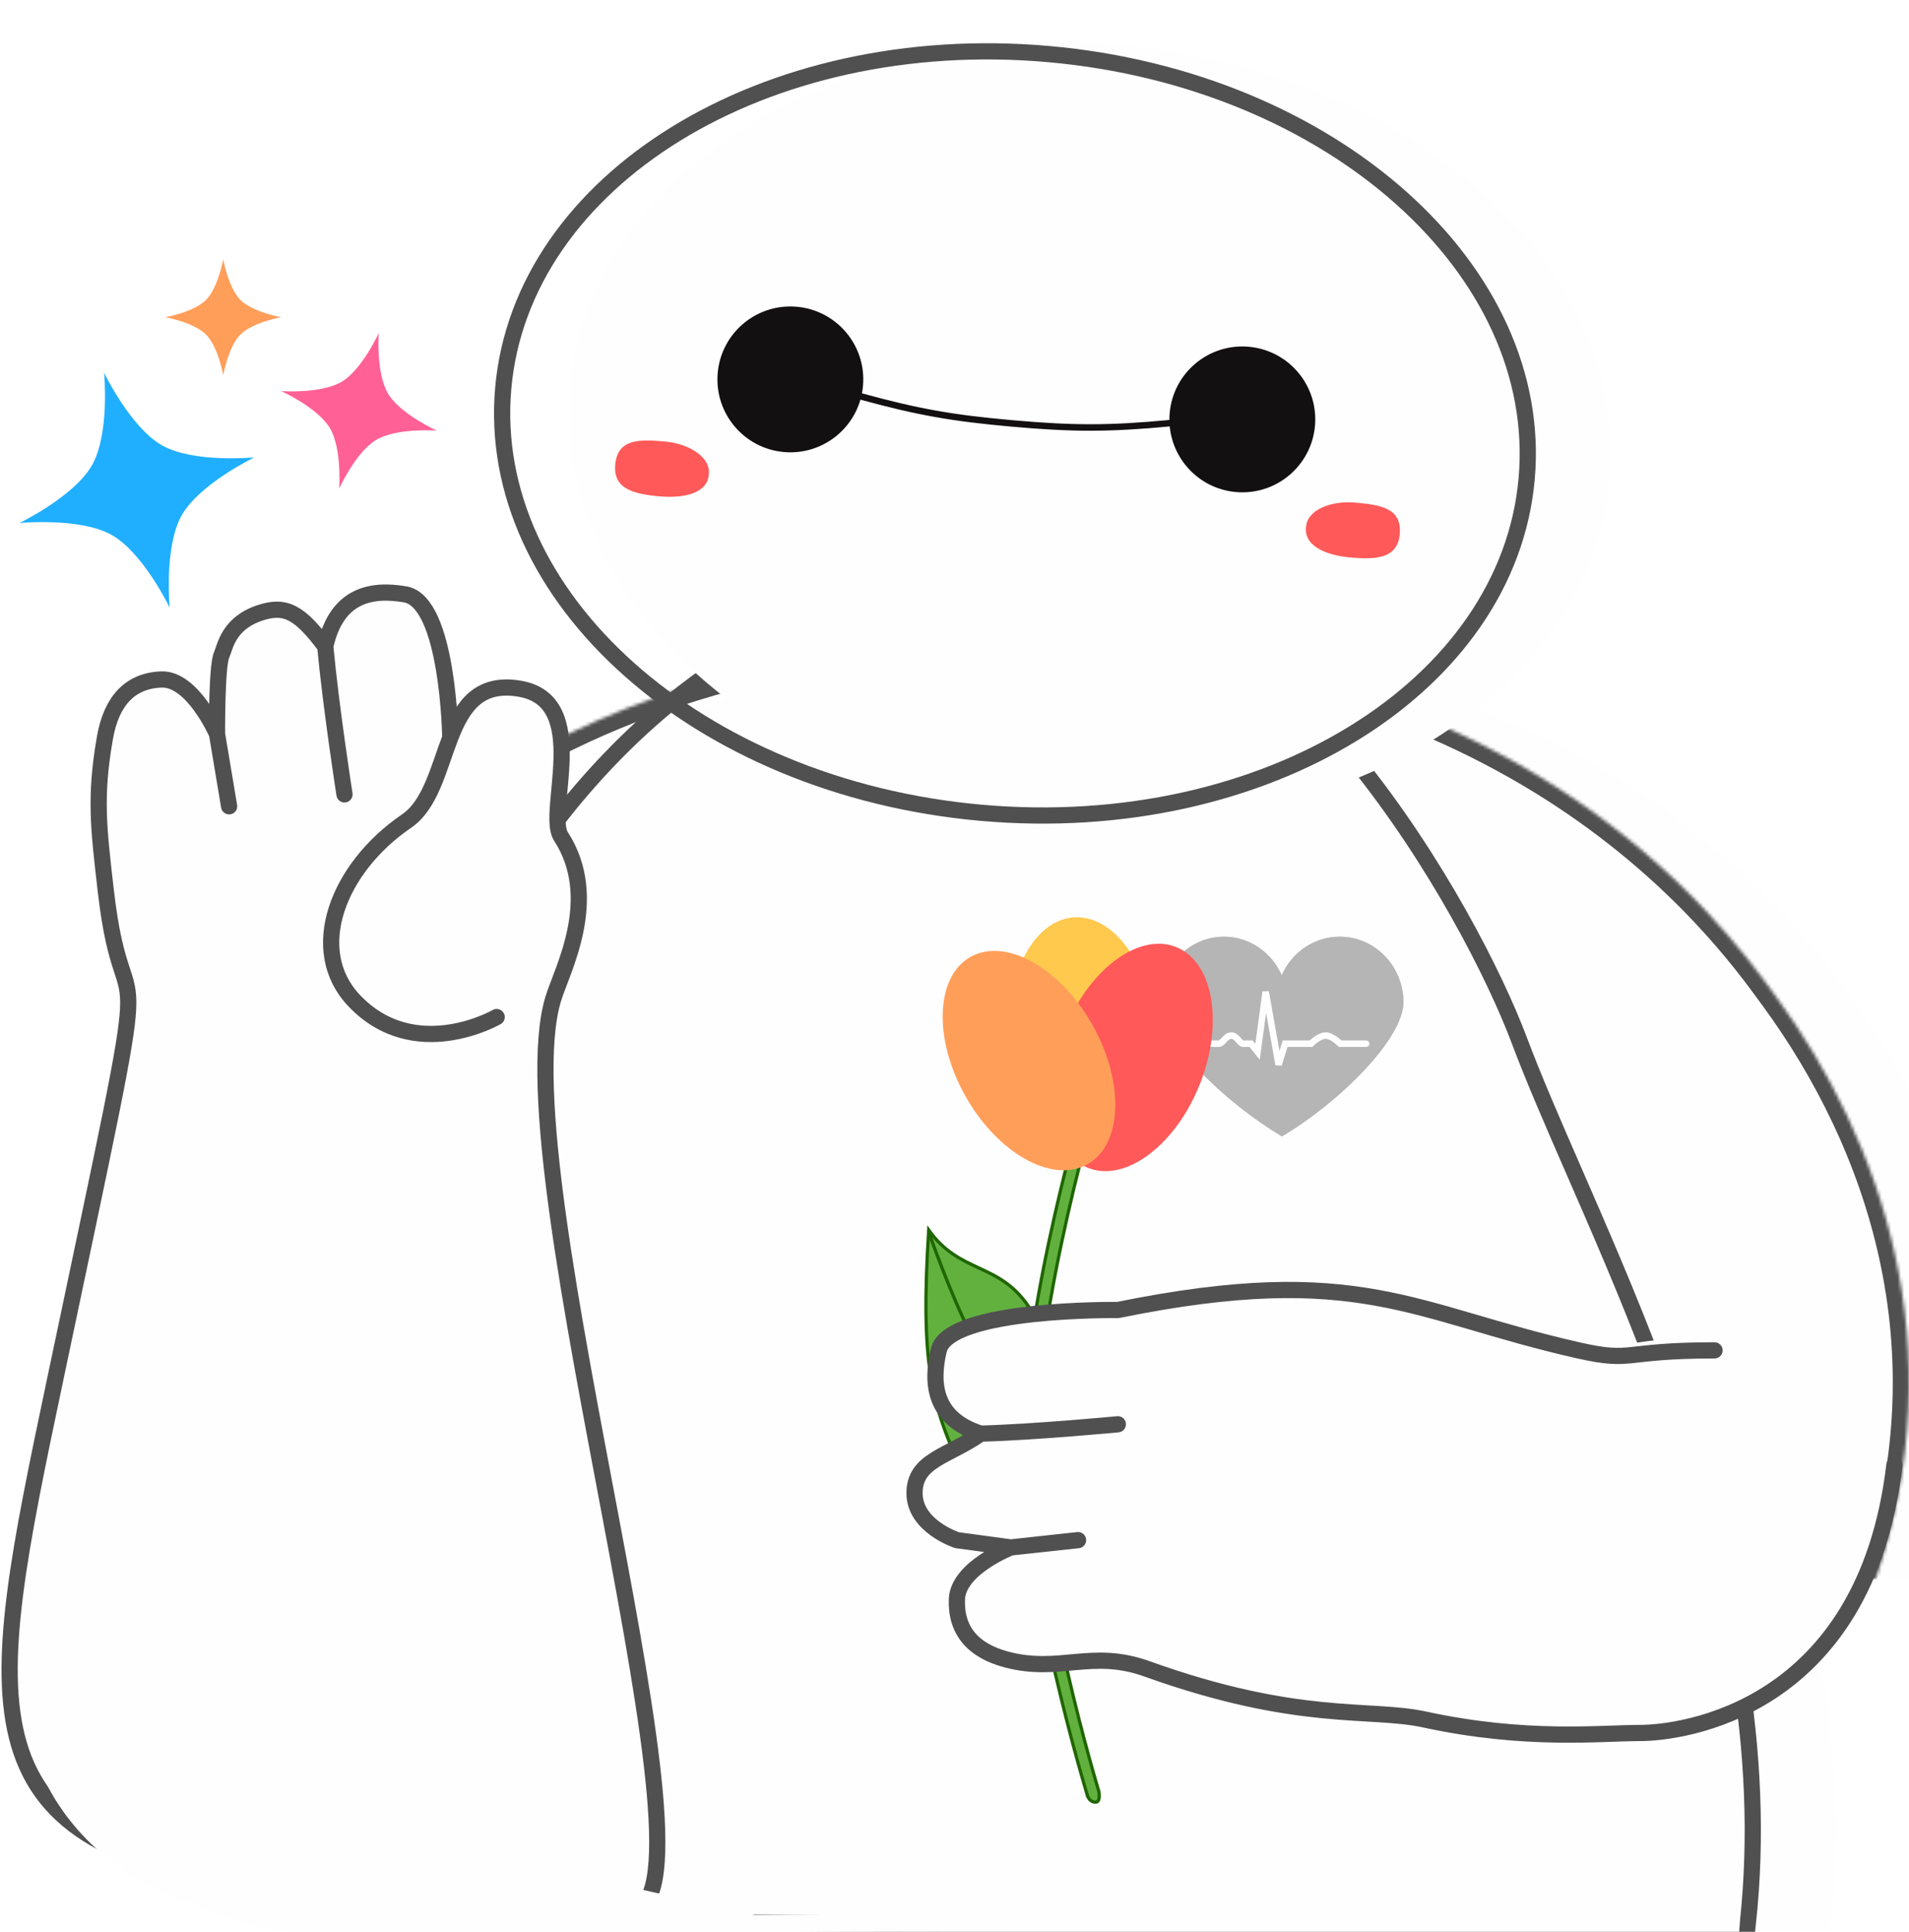 <svg width="589" height="596" viewBox="0 0 589 596" fill="none" xmlns="http://www.w3.org/2000/svg">
<mask id="path-1-inside-1_32_257" fill="white">
<path fill-rule="evenodd" clip-rule="evenodd" d="M314 487V490.931H266.583C156.872 490.931 153.883 508.698 150.894 526.465C147.906 544.233 144.917 562 35.205 562C10.825 489.612 45.454 353.977 77.962 308.94C78.215 308.589 78.487 308.212 78.776 307.809C93.934 286.718 158.418 197 314 197V198.001C468.592 198.377 532.203 285.807 547.245 306.48C547.526 306.867 547.79 307.23 548.038 307.569C580.476 351.972 603.103 415.63 578.774 487H359.816H314Z"/>
</mask>
<g filter="url(#filter0_i_32_257)">
<path fill-rule="evenodd" clip-rule="evenodd" d="M314 487V490.931H266.583C156.872 490.931 153.883 508.698 150.894 526.465C147.906 544.233 144.917 562 35.205 562C10.825 489.612 45.454 353.977 77.962 308.94C78.215 308.589 78.487 308.212 78.776 307.809C93.934 286.718 158.418 197 314 197V198.001C468.592 198.377 532.203 285.807 547.245 306.48C547.526 306.867 547.79 307.23 548.038 307.569C580.476 351.972 603.103 415.63 578.774 487H359.816H314Z" fill="#FEFEFE"/>
</g>
<path d="M314 487V482H309V487H314ZM314 490.931V495.931H319V490.931H314ZM35.205 562L30.467 563.596L31.613 567H35.205V562ZM77.962 308.94L73.907 306.014L73.907 306.014L77.962 308.94ZM78.776 307.809L82.836 310.727L82.836 310.727L78.776 307.809ZM314 197H319V192L314 192L314 197ZM314 198.001H309V202.989L313.988 203.001L314 198.001ZM547.245 306.48L543.202 309.422L543.202 309.422L547.245 306.48ZM548.038 307.569L544 310.518L544 310.518L548.038 307.569ZM578.774 487V492H582.352L583.506 488.613L578.774 487ZM309 487V490.931H319V487H309ZM314 485.931H266.583V495.931H314V485.931ZM266.583 485.931C211.747 485.931 182.584 490.327 166.669 497.474C158.498 501.144 153.519 505.665 150.478 510.909C147.54 515.976 146.691 521.312 145.964 525.636L155.825 527.295C156.592 522.736 157.237 519.188 159.129 515.926C160.917 512.841 164.102 509.589 170.766 506.597C184.521 500.419 211.708 495.931 266.583 495.931V485.931ZM145.964 525.636C145.197 530.195 144.551 533.743 142.66 537.005C140.871 540.089 137.686 543.341 131.022 546.334C117.267 552.512 90.081 557 35.205 557V567C90.042 567 119.205 562.604 135.119 555.457C143.29 551.787 148.27 547.266 151.311 542.021C154.249 536.955 155.098 531.619 155.825 527.295L145.964 525.636ZM39.944 560.404C28.179 525.473 30.531 474.523 40.154 426.19C49.775 377.868 66.382 333.526 82.016 311.867L73.907 306.014C57.034 329.391 40.073 375.384 30.347 424.237C20.623 473.077 17.851 526.139 30.467 563.596L39.944 560.404ZM82.016 311.867C82.273 311.511 82.547 311.129 82.836 310.727L74.716 304.891C74.426 305.294 74.157 305.668 73.907 306.014L82.016 311.867ZM82.836 310.727C97.618 290.161 160.795 202 314 202L314 192C156.04 192 90.251 283.276 74.716 304.891L82.836 310.727ZM309 197V198.001H319V197H309ZM551.288 303.539C535.85 282.32 470.938 193.383 314.012 193.001L313.988 203.001C466.246 203.371 528.557 289.294 543.202 309.422L551.288 303.539ZM552.075 304.619C551.831 304.285 551.57 303.926 551.288 303.539L543.202 309.422C543.482 309.807 543.749 310.175 544 310.518L552.075 304.619ZM583.506 488.613C608.509 415.267 585.17 349.921 552.075 304.619L544 310.518C575.782 354.022 597.697 415.992 574.041 485.387L583.506 488.613ZM359.816 492H578.774V482H359.816V492ZM314 492H359.816V482H314V492Z" fill="#505050" mask="url(#path-1-inside-1_32_257)"/>
<g filter="url(#filter1_i_32_257)">
<path d="M471.155 320.228C493.635 380.122 554.5 485.5 541.5 596C339.175 596 492.635 596 290.31 596C87.984 596 280.826 588 78.5 588C78.5 521.211 124.656 324.537 146.137 287.911C155.741 271.537 207.085 172 325.982 172C398.419 177.171 455.921 279.641 471.155 320.228Z" fill="#FEFEFE"/>
</g>
<path d="M148.294 289.175C148.72 288.448 149.226 287.563 149.814 286.535C162.57 264.212 213.808 174.548 325.892 174.5C360.998 177.046 392.871 203.228 418.076 234.405C443.227 265.516 461.283 301.042 468.814 321.106C473.245 332.912 479.162 346.481 485.677 361.422C487.467 365.526 489.302 369.735 491.164 374.039C499.821 394.051 509.1 416.221 517.269 439.95C533.392 486.787 545.135 539.547 539.267 593.5H539.145H537.98H536.823H535.674H534.532H533.399H532.274H531.156H530.047H528.945H527.851H526.765H525.687H524.616H523.553H522.497H521.449H520.409H519.376H518.351H517.333H516.323H515.32H514.324H513.336H512.355H511.382H510.415H509.456H508.504H507.56H506.622H505.691H504.768H503.852H502.942H502.04H501.144H500.255H499.374H498.499H497.631H496.769H495.915H495.067H494.225H493.391H492.563H491.741H490.927H490.118H489.317H488.521H487.732H486.95H486.174H485.404H484.64H483.883H483.132H482.387H481.648H480.916H480.189H479.469H478.755H478.046H477.344H476.648H475.957H475.273H474.594H473.921H473.254H472.593H471.937H471.287H470.643H470.004H469.371H468.744H468.122H467.505H466.894H466.289H465.689H465.094H464.505H463.921H463.342H462.768H462.2H461.637H461.079H460.526H459.978H459.435H458.898H458.365H457.837H457.314H456.796H456.283H455.775H455.272H454.773H454.279H453.79H453.306H452.826H452.35H451.88H451.414H450.952H450.495H450.042H449.594H449.15H448.711H448.275H447.845H447.418H446.996H446.577H446.163H445.753H445.348H444.946H444.548H444.155H443.765H443.379H442.997H442.619H442.245H441.875H441.508H441.146H440.787H440.431H440.08H439.732H439.387H439.046H438.709H438.375H438.045H437.718H437.394H437.074H436.757H436.444H436.133H435.826H435.522H435.222H434.924H434.63H434.339H434.051H433.765H433.483H433.204H432.928H432.654H432.384H432.116H431.851H431.589H431.329H431.073H430.819H430.567H430.318H430.072H429.828H429.587H429.349H429.112H428.878H428.647H428.418H428.191H427.967H427.745H427.525H427.307H427.091H426.878H426.666H426.457H426.25H426.044H425.841H425.64H425.44H425.243H425.047H424.853H424.661H424.47H424.282H424.095H423.909H423.726H423.543H423.363H423.184H423.006H422.83H422.656H422.482H422.31H422.14H421.971H421.803H421.636H421.47H421.306H421.143H420.981H420.82H420.66H420.501H420.343H420.186H420.03H419.875H419.72H419.567H419.414H419.262H419.111H418.96H418.81H418.661H418.513H418.365H418.217H418.07H417.924H417.778H417.632H417.487H417.342H417.197H417.053H416.909H416.765H416.621H416.478H416.334H416.191H416.048H415.905H415.762H415.618H415.475H415.332H415.188H415.045H414.901H414.757H414.613H414.468H414.323H414.178H414.032H413.886H413.74H413.593H413.445H413.297H413.148H412.999H412.849H412.699H412.548H412.396H412.243H412.09H411.935H411.78H411.624H411.467H411.309H411.15H410.99H410.829H410.667H410.504H410.339H410.174H410.007H409.839H409.67H409.499H409.327H409.154H408.98H408.803H408.626H408.447H408.266H408.084H407.9H407.715H407.528H407.339H407.149H406.957H406.763H406.567H406.37H406.17H405.969H405.765H405.56H405.353H405.143H404.932H404.719H404.503H404.285H404.065H403.843H403.619H403.392H403.163H402.931H402.697H402.461H402.222H401.981H401.738H401.491H401.243H400.991H400.737H400.48H400.221H399.959H399.694H399.426H399.156H398.882H398.606H398.327H398.044H397.759H397.471H397.18H396.885H396.588H396.287H395.983H395.676H395.366H395.053H394.736H394.416H394.092H393.765H393.435H393.101H392.763H392.423H392.078H391.73H391.378H391.023H390.664H390.301H389.935H389.564H389.19H388.812H388.431H388.045H387.655H387.261H386.864H386.462H386.056H385.646H385.232H384.814H384.392H383.965H383.534H383.099H382.66H382.216H381.768H381.315H380.858H380.396H379.93H379.459H378.984H378.504H378.02H377.53H377.037H376.538H376.035H375.526H375.013H374.495H373.973H373.445H372.912H372.374H371.832H371.284H370.731H370.173H369.61H369.042H368.468H367.889H367.305H366.716H366.121H365.521H364.915H364.304H363.688H363.066H362.439H361.806H361.167H360.523H359.873H359.217H358.556H357.889H357.216H356.537H355.852H355.162H354.466H353.763H353.055H352.341H351.62H350.894H350.161H349.423H348.678H347.927H347.17H346.406H345.636H344.86H344.077H343.289H342.493H341.691H340.883H340.068H339.247H338.419H337.584H336.743H335.895H335.041H334.179H333.311H332.436H331.554H330.666H329.77H328.868H327.958H327.042H326.118H325.188H324.25H323.305H322.353H321.394H320.428H319.454H318.473H317.485H316.49H315.487H314.476H313.459H312.433H311.401H310.36H309.313H308.257H307.194H306.123H305.045H303.959H302.865H301.763H300.653H299.536H298.411H297.277H296.136H294.987H293.83H292.664H291.491H290.31C239.723 593.5 213.905 592.999 200.449 592.254C193.695 591.88 190.188 591.449 188.263 591.027C187.319 590.82 186.853 590.635 186.61 590.513C186.4 590.407 186.292 590.321 186.017 590.089L185.998 590.073C185.68 589.805 185.199 589.399 184.446 589.02C183.71 588.65 182.812 588.351 181.619 588.089C179.271 587.574 175.418 587.13 168.638 586.754C155.253 586.012 129.942 585.517 81.021 585.5C81.566 551.698 92.822 487.787 106.7 427.203C113.803 396.193 121.573 366.142 128.902 341.574C136.261 316.905 143.099 298.032 148.294 289.175Z" stroke="#505050" stroke-width="5"/>
<path fill-rule="evenodd" clip-rule="evenodd" d="M395.503 350.607C377.646 339.893 358.003 320.877 358.003 309.536C358.003 298.194 366.797 289 377.646 289C385.537 289 392.341 293.865 395.464 300.882C398.552 293.874 405.404 289 413.36 289C424.208 289 433.003 298.061 433.003 309.238C433.003 320.415 413.36 340.048 395.503 350.607Z" fill="#B5B5B5"/>
<path fill-rule="evenodd" clip-rule="evenodd" d="M395.503 350.607C377.646 339.893 358.003 320.877 358.003 309.536C358.003 298.194 366.797 289 377.646 289C385.537 289 392.341 293.865 395.464 300.882C398.552 293.874 405.404 289 413.36 289C424.208 289 433.003 298.061 433.003 309.238C433.003 320.415 413.36 340.048 395.503 350.607Z" fill="#B5B5B5"/>
<path d="M370.003 322C371.816 322 373.924 322 376.003 322C377.38 322 378.164 319.387 380.003 319.5C381.679 319.603 382.527 322 383.503 322C385.03 322 386.003 322 386.003 322L388.003 324.5L390.503 306L394.503 328.5L396.503 322H404.503C404.503 322 406.993 319.5 409.003 319.5C411.013 319.5 413.503 322 413.503 322H421.503" stroke="#FEFEFE" stroke-width="2" stroke-linecap="round"/>
<path d="M335.489 553.88L335.488 553.88L335.488 553.88L335.488 553.879L335.485 553.867L335.481 553.854L335.003 554C335.481 553.854 335.481 553.854 335.481 553.853L335.48 553.851L335.478 553.842L335.467 553.808L335.425 553.669C335.388 553.546 335.333 553.363 335.26 553.122C335.116 552.64 334.905 551.928 334.635 551.006C334.096 549.161 333.325 546.478 332.399 543.126C330.547 536.421 328.075 527.038 325.594 516.328C320.63 494.898 315.641 468.193 315.503 446.997C315.36 425.035 320.349 397.331 325.383 375.093C327.899 363.98 330.424 354.241 332.32 347.281C333.268 343.801 334.059 341.016 334.612 339.102C334.889 338.145 335.106 337.405 335.255 336.905C335.302 336.745 335.342 336.61 335.375 336.5H339.332C339.32 336.539 339.308 336.579 339.296 336.621C339.147 337.123 338.929 337.865 338.652 338.824C338.097 340.743 337.305 343.533 336.355 347.018C334.456 353.989 331.928 363.742 329.408 374.873C324.37 397.123 319.359 424.92 319.503 447.003C319.642 468.315 324.528 494.734 329.37 515.803C331.792 526.342 334.205 535.551 336.013 542.126C336.917 545.413 337.67 548.043 338.196 549.85C338.46 550.754 338.667 551.453 338.808 551.925C338.878 552.162 338.933 552.342 338.969 552.463L339.011 552.599L339.018 552.625L339.022 552.644C339.027 552.67 339.035 552.709 339.044 552.76C339.062 552.862 339.086 553.009 339.108 553.186C339.151 553.543 339.184 554.007 339.149 554.462C339.114 554.926 339.011 555.325 338.829 555.596C338.669 555.834 338.431 556 338.003 556C337.016 556 336.401 555.494 336.013 554.957C335.817 554.686 335.684 554.411 335.6 554.203C335.558 554.1 335.529 554.015 335.511 553.958C335.502 553.929 335.496 553.908 335.492 553.895L335.489 553.881L335.489 553.881L335.489 553.88Z" fill="#62B13F" stroke="#1F6600"/>
<path d="M582 458.75C582 495.258 548.5 532.5 500.927 535C468.337 535 406 503.24 406 472.614C406 441.987 486.297 413 518.886 413C551.476 413 582 428.123 582 458.75Z" fill="#FEFEFE"/>
<path d="M320.548 408.714C325.552 419.291 328.642 429.508 329.125 437.701C329.611 445.918 327.476 451.911 322.27 454.374C319.454 455.706 317.057 457.726 314.918 459.628C314.645 459.871 314.376 460.112 314.111 460.349C312.281 461.989 310.655 463.446 309.059 464.289C308.158 464.764 307.3 465.025 306.451 465.02C305.609 465.015 304.734 464.748 303.796 464.097C301.891 462.776 299.764 459.904 297.261 454.612C292.25 444.021 288.898 435.592 287.142 424.468C285.424 413.586 285.229 400.104 286.537 379.483C291.28 386.193 296.658 388.698 301.938 391.156C302.49 391.414 303.042 391.67 303.591 391.932C306.643 393.382 309.636 394.961 312.488 397.478C315.336 399.993 318.064 403.463 320.548 408.714Z" fill="#62B13F" stroke="#1F6600"/>
<path d="M313.092 434.789C313.251 435.014 313.563 435.068 313.789 434.908C314.014 434.749 314.068 434.437 313.908 434.211L313.092 434.789ZM299.5 411.5L299.056 411.73L299.056 411.73L299.5 411.5ZM286.5 380C286.028 380.165 286.028 380.165 286.028 380.165C286.028 380.165 286.028 380.166 286.028 380.166C286.029 380.166 286.029 380.167 286.029 380.169C286.03 380.171 286.031 380.175 286.033 380.18C286.036 380.189 286.041 380.203 286.048 380.222C286.061 380.26 286.081 380.316 286.107 380.39C286.159 380.538 286.236 380.756 286.336 381.037C286.537 381.599 286.83 382.415 287.2 383.432C287.941 385.464 288.994 388.297 290.237 391.5C292.723 397.902 295.981 405.797 299.056 411.73L299.944 411.27C296.895 405.388 293.653 397.533 291.169 391.138C289.929 387.943 288.879 385.117 288.14 383.089C287.77 382.075 287.478 381.261 287.278 380.701C287.179 380.421 287.102 380.204 287.05 380.058C287.024 379.984 287.005 379.929 286.992 379.891C286.985 379.873 286.98 379.858 286.977 379.849C286.975 379.844 286.974 379.841 286.973 379.839C286.973 379.837 286.973 379.837 286.972 379.836C286.972 379.836 286.972 379.835 286.972 379.835C286.972 379.835 286.972 379.835 286.5 380ZM299.056 411.73C303.906 421.086 307.009 426.184 313.092 434.789L313.908 434.211C307.852 425.644 304.772 420.585 299.944 411.27L299.056 411.73Z" fill="#1F6600"/>
<g filter="url(#filter2_i_32_257)">
<ellipse cx="22.576" cy="36.577" rx="22.576" ry="36.577" transform="matrix(1 0 -0.046 -0.999 311.039 358.075)" fill="#FFC94E"/>
</g>
<g filter="url(#filter3_i_32_257)">
<ellipse cx="22.519" cy="36.653" rx="22.519" ry="36.653" transform="matrix(0.906 0.422 0.39 -0.921 312.585 352.501)" fill="#FF5959"/>
</g>
<g filter="url(#filter4_i_32_257)">
<ellipse cx="22.522" cy="36.684" rx="22.522" ry="36.684" transform="matrix(0.912 -0.411 -0.462 -0.887 311.888 371.014)" fill="#FF9E59"/>
</g>
<path d="M301 409L323 403.5H348V514H301L292 449L300 442L290.5 434.5V415.5L301 409Z" fill="#FEFEFE"/>
<path d="M302.583 442.31C288.234 437.739 287.216 426.942 289.631 416.621C292.704 403.496 344.897 404.171 344.897 404.171C419.5 389 435.999 405.121 487 416.621C504.141 420.487 500 416.621 529 416.621M302.583 442.31C319.78 441.832 344.897 439.42 344.897 439.42M302.583 442.31C292.498 449.402 282.168 450.426 282.168 460.671C282.168 470.917 295.242 475.17 295.242 475.17L311.867 477.418M332.619 475.17L311.867 477.418M311.867 477.418C311.867 477.418 295.615 483.754 295.242 493.388C294.869 503.023 300.146 509.233 310.494 511.986C326.94 516.363 336.808 508.754 353.802 514.853C400.668 531.671 422.497 526.816 439.499 530.5C470.819 537.285 493.499 534.671 505.999 534.671C518.499 534.671 575.5 528 584.5 452" stroke="#505050" stroke-width="5" stroke-linecap="round" stroke-linejoin="round"/>
<g filter="url(#filter5_i_32_257)">
<ellipse cx="313.153" cy="133.726" rx="161" ry="120" transform="rotate(5.057 313.153 133.726)" fill="#FEFEFE"/>
</g>
<path d="M471.036 147.698C468.2 179.74 448.196 207.402 417.762 226.156C387.328 244.909 346.597 254.645 302.795 250.768C258.992 246.892 220.604 230.154 193.937 206.347C167.269 182.54 152.434 151.795 155.27 119.753C158.106 87.711 178.11 60.049 208.544 41.296C238.978 22.542 279.708 12.807 323.511 16.683C367.314 20.56 405.701 37.297 432.369 61.104C459.037 84.911 473.872 115.657 471.036 147.698Z" stroke="#505050" stroke-width="5"/>
<path fill-rule="evenodd" clip-rule="evenodd" d="M265.474 123.295C262.556 133.44 252.778 140.43 241.869 139.464C229.491 138.369 220.345 127.446 221.44 115.068C222.536 102.69 233.458 93.544 245.836 94.639C258.214 95.735 267.361 106.657 266.265 119.035C266.196 119.82 266.087 120.592 265.94 121.349C283.39 126.139 294.01 128.016 312.509 129.653C331.346 131.32 342.184 131.308 360.807 129.565C360.802 128.853 360.831 128.134 360.895 127.41C361.991 115.032 372.913 105.886 385.291 106.981C397.669 108.077 406.816 118.999 405.72 131.377C404.625 143.755 393.702 152.901 381.324 151.806C370.354 150.835 361.922 142.145 360.909 131.564C342.216 133.31 331.262 133.321 312.333 131.646C293.736 130 283.003 128.104 265.474 123.295Z" fill="#121010"/>
<path d="M218.708 145.948C218.677 151.968 211.492 153.842 203.515 153.136C195.538 152.43 189.16 150.862 189.821 143.391C190.526 135.422 197.037 135.497 205.014 136.203C212.991 136.909 219.122 141.272 218.708 145.948Z" fill="#FF5959"/>
<path d="M403.013 162.259C401.986 168.191 408.724 171.297 416.694 172.003C424.664 172.708 431.214 172.284 431.875 164.813C432.58 156.844 426.163 155.774 418.193 155.069C410.223 154.363 403.427 157.582 403.013 162.259Z" fill="#FF5959"/>
<path d="M101.785 132.079C105.553 138.415 104.652 150.735 104.652 150.735C104.652 150.735 109.744 139.48 116.079 135.712C122.415 131.945 134.735 132.845 134.735 132.845C134.735 132.845 123.48 127.753 119.712 121.418C115.945 115.083 116.845 102.763 116.845 102.763C116.845 102.763 111.754 114.017 105.418 117.785C99.083 121.553 86.763 120.652 86.763 120.652C86.763 120.652 98.018 125.744 101.785 132.079Z" fill="#FF6095"/>
<path d="M63.548 103.201C67.313 106.965 68.874 115.749 68.874 115.749C68.874 115.749 70.436 106.965 74.2 103.201C77.965 99.436 86.749 97.874 86.749 97.874C86.749 97.874 77.965 96.313 74.2 92.549C70.436 88.784 68.874 80 68.874 80C68.874 80 67.313 88.784 63.548 92.549C59.784 96.313 51 97.874 51 97.874C51 97.874 59.784 99.436 63.548 103.201Z" fill="#FF9E59"/>
<path d="M34.455 165.049C44.218 170.549 52.357 187.472 52.357 187.472C52.357 187.472 50.55 168.78 56.049 159.018C61.549 149.255 78.472 141.115 78.472 141.115C78.472 141.115 59.781 142.923 50.018 137.423C40.255 131.923 32.115 115 32.115 115C32.115 115 33.923 133.692 28.423 143.455C22.923 153.218 6 161.357 6 161.357C6 161.357 24.692 159.549 34.455 165.049Z" fill="#20AFFF"/>
<path d="M125.045 183.383C138.358 185.7 138.933 227.613 138.933 227.613C142.647 218.051 147.651 210.284 160.422 212.498C182.64 216.349 168.258 250.61 173.064 258.035C185.56 277.341 173.294 299.447 170.649 308.324C154.632 362.067 226.488 589.262 194.486 589.44C192.421 589.451 158.257 592.962 130.986 589.442C113.071 587.129 180.173 595.015 83.486 582.531C-13.2 570.046 -4.713 528.885 16.961 425.927C50.154 268.256 38.727 327.838 32.64 274.812C30.403 255.328 29.198 245.793 32.377 227.617C34.378 216.179 40.191 209.976 49.828 209.635C59.464 209.294 66.955 226.431 66.955 226.431C66.955 226.431 66.838 205.453 68.368 202.08C69.498 199.59 70.379 192.373 80.169 189.097C88.178 186.418 92.556 189.028 100.357 199.418C103.882 183.501 114.578 181.561 125.045 183.383Z" fill="#FEFEFE"/>
<path d="M138.933 227.613C138.933 227.613 138.358 185.7 125.045 183.383C114.578 181.561 103.882 183.501 100.357 199.418M100.357 199.418C102.073 218.034 106.289 245.091 106.289 245.091M100.357 199.418C92.556 189.028 88.178 186.418 80.169 189.097C70.379 192.373 69.498 199.59 68.368 202.08C66.838 205.453 66.955 226.431 66.955 226.431M70.692 248.766L66.955 226.431M66.955 226.431C66.955 226.431 59.464 209.294 49.828 209.635C40.191 209.976 34.378 216.179 32.377 227.617C29.198 245.793 30.403 255.328 32.64 274.812C38.727 327.838 50.154 268.256 16.961 425.927C-4.713 528.885 -13.2 570.046 83.486 582.531C180.173 595.015 113.071 587.129 130.986 589.442C158.257 592.962 192.421 589.451 194.486 589.44C226.488 589.262 154.632 362.067 170.649 308.324C173.294 299.447 185.56 277.341 173.064 258.035C168.258 250.61 182.64 216.349 160.422 212.498C135.024 208.095 140.347 243.164 125.434 253.332C104.265 267.766 94.484 293.077 109.224 308.665C127.916 328.433 153.243 313.787 153.243 313.787" stroke="#505050" stroke-width="5" stroke-linecap="round" stroke-linejoin="round"/>
<path d="M14 549.5L64.5 576L86.535 558L232.793 590.798H537L536.607 596H89.931C89.931 596 77.443 596 49.47 583.342C22.991 571.359 14 549.5 14 549.5Z" fill="#FEFEFE"/>
<defs>
<filter id="filter0_i_32_257" x="27" y="197" width="579" height="365" filterUnits="userSpaceOnUse" color-interpolation-filters="sRGB">
<feFlood flood-opacity="0" result="BackgroundImageFix"/>
<feBlend mode="normal" in="SourceGraphic" in2="BackgroundImageFix" result="shape"/>
<feColorMatrix in="SourceAlpha" type="matrix" values="0 0 0 0 0 0 0 0 0 0 0 0 0 0 0 0 0 0 127 0" result="hardAlpha"/>
<feOffset dx="23"/>
<feGaussianBlur stdDeviation="8.5"/>
<feComposite in2="hardAlpha" operator="arithmetic" k2="-1" k3="1"/>
<feColorMatrix type="matrix" values="0 0 0 0 0.314 0 0 0 0 0.314 0 0 0 0 0.314 0 0 0 0.25 0"/>
<feBlend mode="normal" in2="shape" result="effect1_innerShadow_32_257"/>
</filter>
<filter id="filter1_i_32_257" x="78.5" y="172" width="481.802" height="424" filterUnits="userSpaceOnUse" color-interpolation-filters="sRGB">
<feFlood flood-opacity="0" result="BackgroundImageFix"/>
<feBlend mode="normal" in="SourceGraphic" in2="BackgroundImageFix" result="shape"/>
<feColorMatrix in="SourceAlpha" type="matrix" values="0 0 0 0 0 0 0 0 0 0 0 0 0 0 0 0 0 0 127 0" result="hardAlpha"/>
<feOffset dx="23"/>
<feGaussianBlur stdDeviation="8.5"/>
<feComposite in2="hardAlpha" operator="arithmetic" k2="-1" k3="1"/>
<feColorMatrix type="matrix" values="0 0 0 0 0.314 0 0 0 0 0.314 0 0 0 0 0.314 0 0 0 0.25 0"/>
<feBlend mode="normal" in2="shape" result="effect1_innerShadow_32_257"/>
</filter>
<filter id="filter2_i_32_257" x="309.277" y="285" width="45.282" height="73.075" filterUnits="userSpaceOnUse" color-interpolation-filters="sRGB">
<feFlood flood-opacity="0" result="BackgroundImageFix"/>
<feBlend mode="normal" in="SourceGraphic" in2="BackgroundImageFix" result="shape"/>
<feColorMatrix in="SourceAlpha" type="matrix" values="0 0 0 0 0 0 0 0 0 0 0 0 0 0 0 0 0 0 127 0" result="hardAlpha"/>
<feOffset dx="2" dy="-2"/>
<feComposite in2="hardAlpha" operator="arithmetic" k2="-1" k3="1"/>
<feColorMatrix type="matrix" values="0 0 0 0 0 0 0 0 0 0 0 0 0 0 0 0 0 0 0.25 0"/>
<feBlend mode="normal" in2="shape" result="effect1_innerShadow_32_257"/>
</filter>
<filter id="filter3_i_32_257" x="322.37" y="293.187" width="49.844" height="70.147" filterUnits="userSpaceOnUse" color-interpolation-filters="sRGB">
<feFlood flood-opacity="0" result="BackgroundImageFix"/>
<feBlend mode="normal" in="SourceGraphic" in2="BackgroundImageFix" result="shape"/>
<feColorMatrix in="SourceAlpha" type="matrix" values="0 0 0 0 0 0 0 0 0 0 0 0 0 0 0 0 0 0 127 0" result="hardAlpha"/>
<feOffset dx="2" dy="-2"/>
<feComposite in2="hardAlpha" operator="arithmetic" k2="-1" k3="1"/>
<feColorMatrix type="matrix" values="0 0 0 0 0 0 0 0 0 0 0 0 0 0 0 0 0 0 0.25 0"/>
<feBlend mode="normal" in2="shape" result="effect1_innerShadow_32_257"/>
</filter>
<filter id="filter4_i_32_257" x="288.855" y="295.39" width="53.245" height="67.67" filterUnits="userSpaceOnUse" color-interpolation-filters="sRGB">
<feFlood flood-opacity="0" result="BackgroundImageFix"/>
<feBlend mode="normal" in="SourceGraphic" in2="BackgroundImageFix" result="shape"/>
<feColorMatrix in="SourceAlpha" type="matrix" values="0 0 0 0 0 0 0 0 0 0 0 0 0 0 0 0 0 0 127 0" result="hardAlpha"/>
<feOffset dx="2" dy="-2"/>
<feComposite in2="hardAlpha" operator="arithmetic" k2="-1" k3="1"/>
<feColorMatrix type="matrix" values="0 0 0 0 0 0 0 0 0 0 0 0 0 0 0 0 0 0 0.25 0"/>
<feBlend mode="normal" in2="shape" result="effect1_innerShadow_32_257"/>
</filter>
<filter id="filter5_i_32_257" x="152.425" y="13.342" width="338.456" height="240.769" filterUnits="userSpaceOnUse" color-interpolation-filters="sRGB">
<feFlood flood-opacity="0" result="BackgroundImageFix"/>
<feBlend mode="normal" in="SourceGraphic" in2="BackgroundImageFix" result="shape"/>
<feColorMatrix in="SourceAlpha" type="matrix" values="0 0 0 0 0 0 0 0 0 0 0 0 0 0 0 0 0 0 127 0" result="hardAlpha"/>
<feOffset dx="23"/>
<feGaussianBlur stdDeviation="8.5"/>
<feComposite in2="hardAlpha" operator="arithmetic" k2="-1" k3="1"/>
<feColorMatrix type="matrix" values="0 0 0 0 0.314 0 0 0 0 0.314 0 0 0 0 0.314 0 0 0 0.25 0"/>
<feBlend mode="normal" in2="shape" result="effect1_innerShadow_32_257"/>
</filter>
</defs>
</svg>
